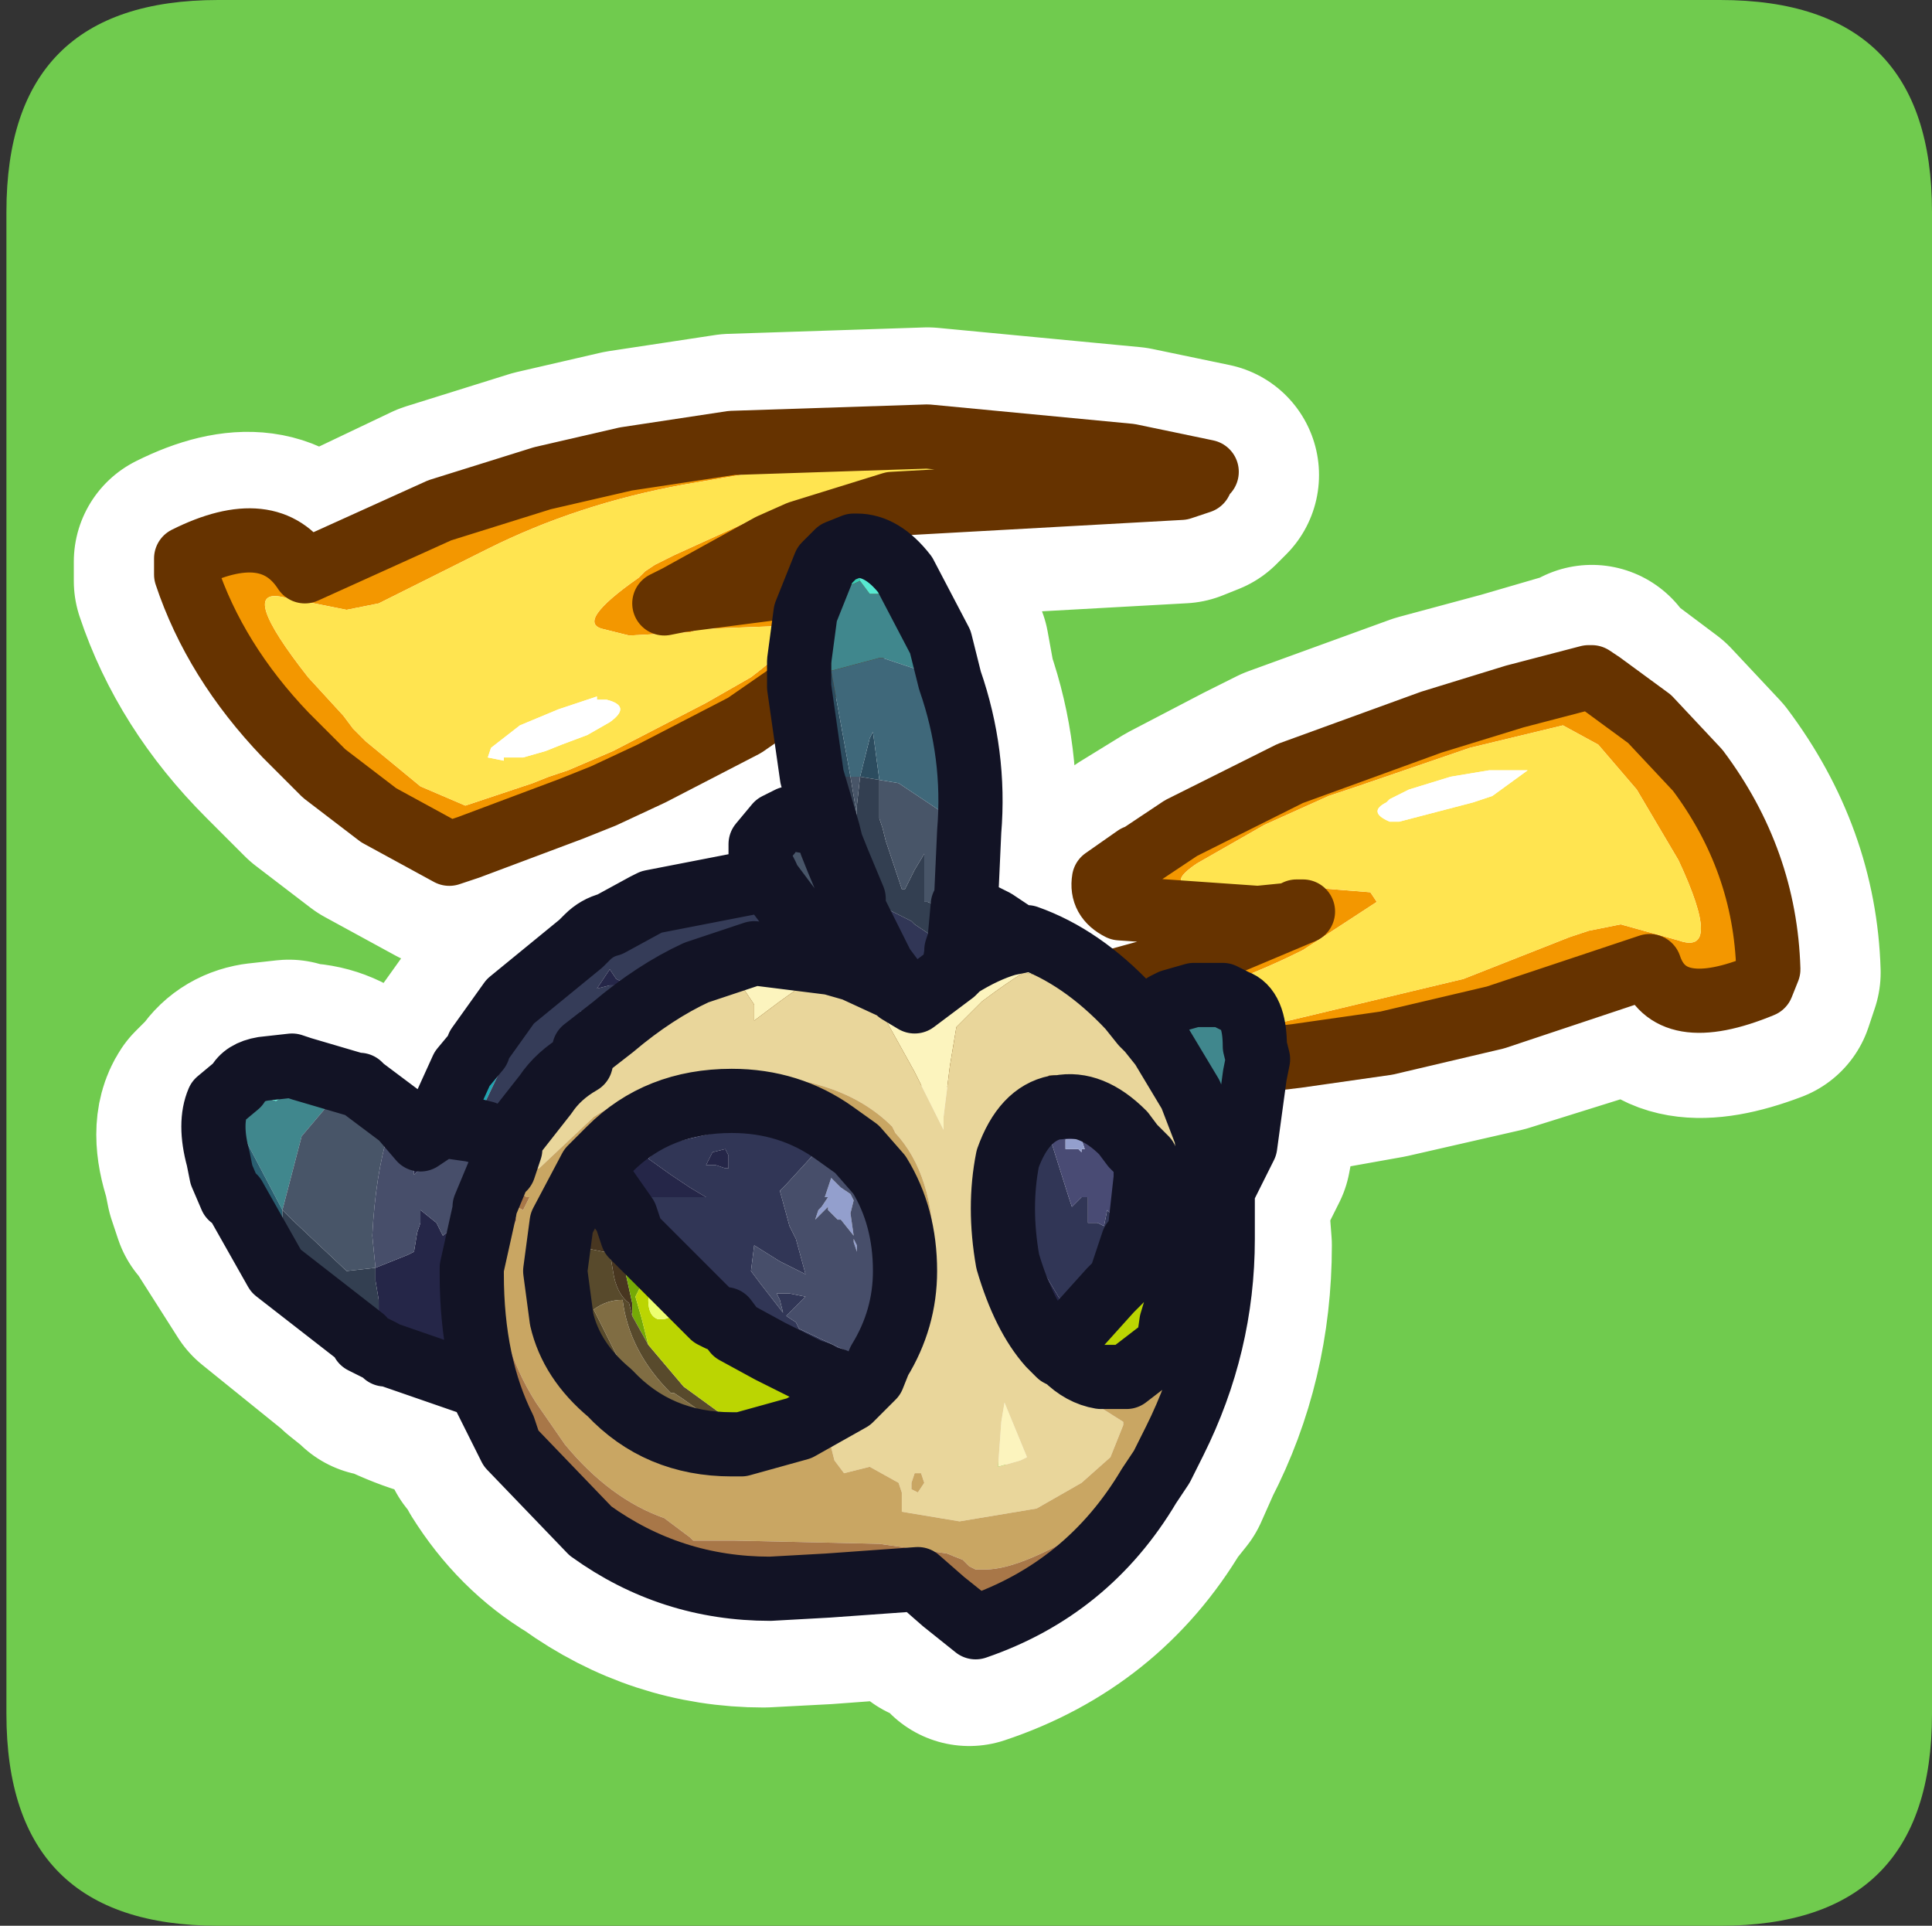 <?xml version="1.0" encoding="UTF-8" standalone="no"?>
<svg xmlns:ffdec="https://www.free-decompiler.com/flash" xmlns:xlink="http://www.w3.org/1999/xlink" ffdec:objectType="frame" height="30.0px" width="30.1px" xmlns="http://www.w3.org/2000/svg">
  <rect width="100%" height="100%" fill="#333333" stroke="none"/>
  <g transform="matrix(1.0, 0.0, 0.0, 1.0, 0.0, 0.0)">
    <use ffdec:characterId="1" height="30.0" transform="matrix(1.0, 0.0, 0.0, 1.0, 0.0, 0.0)" width="30.1" xlink:href="#shape0"/>
  </g>
  <defs>
    <g id="shape0" transform="matrix(1.0, 0.0, 0.0, 1.0, 0.0, 0.0)">
      <path d="M0.0 0.0 L30.0 0.0 30.0 30.0 0.0 30.0 0.0 0.0" fill="#33cc66" fill-opacity="0.0" fill-rule="evenodd" stroke="none"/>
      <path d="M3.4 0.0 L26.8 0.0 Q30.1 0.0 30.1 3.3 L30.1 26.7 Q30.1 30.0 26.8 30.0 L3.4 30.0 Q0.1 30.0 0.1 26.7 L0.1 3.3 Q0.1 0.0 3.4 0.0" fill="#70cb4e" fill-rule="evenodd" stroke="none"/>
      <path d="M14.45 6.85 L17.6 7.15 18.8 7.4 18.75 7.45 18.65 7.55 18.4 7.65 13.9 7.9 12.45 8.35 12.0 8.55 12.0 8.6 Q11.25 8.9 10.55 9.35 L10.35 9.45 10.6 9.4 12.15 9.2 12.65 9.2 12.75 8.95 13.0 8.7 13.25 8.65 13.3 8.65 Q13.7 8.65 14.05 9.05 L14.6 10.15 14.7 10.7 Q15.1 11.85 15.0 13.1 L15.0 14.2 14.95 14.25 15.4 14.45 15.85 14.75 15.95 14.75 17.15 15.45 18.4 15.1 20.3 14.3 20.3 14.25 20.15 14.3 20.05 14.3 19.55 14.4 17.4 14.25 Q17.15 14.0 17.25 13.75 L17.75 13.35 18.4 12.95 19.55 12.35 20.05 12.1 22.25 11.3 23.55 10.95 24.75 10.6 24.8 10.55 24.9 10.7 25.7 11.3 26.45 12.1 Q27.5 13.5 27.55 15.15 L27.45 15.45 Q26.0 16.0 25.7 15.15 L23.3 15.9 21.55 16.3 20.15 16.55 19.55 16.65 19.5 16.85 19.5 16.9 19.3 17.95 18.95 18.65 18.95 18.75 19.0 19.4 Q19.0 21.1 18.25 22.55 L18.05 23.0 17.85 23.25 Q16.9 24.85 15.1 25.45 14.95 25.25 14.6 25.1 L14.2 24.7 12.85 24.8 11.9 24.85 Q10.4 24.85 9.15 23.95 8.4 23.5 7.9 22.7 L7.9 22.65 7.7 22.4 7.3 21.65 Q6.8 21.65 6.0 21.25 L5.9 21.25 5.85 21.2 5.6 21.0 5.55 20.95 4.25 19.9 3.55 18.8 3.5 18.75 3.4 18.45 3.35 18.2 Q3.15 17.6 3.35 17.3 L3.6 17.05 Q3.75 16.8 4.05 16.75 L4.5 16.7 4.65 16.75 Q5.1 16.75 5.45 17.05 L5.55 17.05 6.2 17.5 6.5 17.85 6.8 17.7 6.85 17.7 6.9 17.35 7.15 16.75 7.35 16.45 7.35 16.4 7.85 15.7 8.95 14.8 9.1 14.75 9.45 14.5 10.0 14.25 10.05 14.2 11.9 13.8 11.9 13.75 11.8 13.6 11.8 13.25 12.0 12.95 12.25 12.85 12.55 12.9 12.7 12.95 12.85 13.1 12.6 12.2 12.35 10.85 12.25 10.95 11.6 11.35 10.15 12.1 9.4 12.45 8.9 12.65 7.3 13.25 7.0 13.35 5.9 12.75 5.05 12.1 4.45 11.5 Q3.35 10.4 2.9 9.05 L2.9 8.75 Q4.2 8.1 4.75 9.0 L6.85 8.0 8.45 7.5 9.75 7.2 11.4 6.95 14.45 6.85 M17.15 15.45 L17.55 15.8 17.55 15.85 17.7 16.05 18.05 15.8 18.15 15.75 18.5 15.6 19.0 15.6 19.2 15.75 19.5 16.15 19.5 16.4 19.55 16.65 M14.95 14.25 L14.9 14.75 14.85 14.9 14.85 14.95 14.8 15.25 14.9 15.15 Q15.3 14.9 15.65 14.8 L15.85 14.75 M17.7 16.05 L17.85 16.2 17.9 16.3 18.05 16.4 18.2 16.7 18.45 17.15 18.75 17.8 18.75 17.85 18.85 18.45 18.85 18.5 18.95 18.65 M17.45 17.8 Q16.9 17.3 16.45 17.4 L16.4 17.4 Q15.85 17.45 15.65 18.2 15.45 18.95 15.65 19.75 15.85 20.6 16.3 21.1 L16.5 20.95 16.55 20.9 16.8 20.75 17.25 20.2 17.35 20.1 17.6 19.45 17.65 19.35 17.75 18.5 17.75 18.2 17.6 17.95 17.45 17.8 M17.75 18.2 L18.1 18.95 18.15 19.15 18.35 20.2 18.2 20.75 18.1 21.1 17.5 21.6 17.1 21.6 16.5 21.25 16.45 21.25 16.3 21.1 M12.35 10.85 L12.35 10.45 12.45 9.7 12.65 9.2 M11.9 13.8 L11.9 13.9 12.25 14.3 12.6 14.85 12.65 14.85 12.7 14.9 12.9 15.15 13.2 15.2 13.85 15.55 13.85 15.4 13.7 15.15 13.25 14.3 13.25 14.25 13.2 14.1 13.0 13.55 12.9 13.25 12.85 13.1 M7.9 22.65 L7.75 22.4 Q7.3 21.35 7.3 20.0 L7.3 19.85 7.45 18.95 7.5 18.95 7.7 18.3 7.75 18.3 7.85 18.05 7.7 17.85 7.45 17.8 7.3 17.75 6.95 17.7 6.85 17.7 M12.9 15.15 L11.65 14.95 10.8 15.25 Q10.1 15.55 9.5 16.15 L9.05 16.5 8.95 16.65 8.45 17.15 7.9 17.85 7.85 18.0 7.85 18.05 M8.7 19.15 L8.55 19.95 Q8.55 20.3 8.7 20.65 L9.4 21.85 Q10.15 22.6 11.35 22.6 L11.5 22.6 12.35 22.4 13.15 21.95 13.3 21.85 13.3 21.8 13.05 21.65 12.95 21.65 12.7 21.6 12.7 21.55 12.55 21.5 12.0 21.25 11.9 21.2 11.4 20.9 11.2 20.7 11.15 20.65 11.05 20.6 9.8 19.35 9.65 19.05 9.3 18.6 9.15 18.3 Q8.85 18.7 8.7 19.15 M13.3 21.8 L13.45 21.65 13.5 21.6 13.65 21.3 Q14.05 20.7 14.05 19.95 14.05 19.05 13.6 18.4 L13.3 18.05 12.95 17.8 Q12.25 17.3 11.35 17.3 10.15 17.3 9.4 18.05 L9.15 18.3 M13.85 15.4 L13.9 15.55 14.2 15.75 14.8 15.25 M13.85 15.55 L13.9 15.55" fill="none" stroke="#ffffff" stroke-linecap="round" stroke-linejoin="round" stroke-width="3.5"/>
      <path d="M13.1 10.15 L12.25 10.85 11.6 11.3 10.15 12.05 9.4 12.4 8.9 12.6 7.3 13.2 7.0 13.3 5.9 12.7 5.05 12.05 4.45 11.45 Q3.35 10.3 2.9 8.95 L2.9 8.7 Q4.2 8.05 4.75 8.9 L6.85 7.95 8.45 7.45 9.75 7.15 11.4 6.9 14.45 6.8 17.6 7.1 18.8 7.35 18.05 7.25 Q15.5 7.0 13.2 7.2 L12.4 7.25 10.65 7.55 Q9.0 7.85 7.6 8.55 L6.2 9.25 5.9 9.4 5.4 9.5 4.4 9.3 Q3.7 9.15 4.8 10.55 L5.35 11.15 5.5 11.35 5.7 11.55 6.55 12.25 7.25 12.55 8.3 12.2 8.55 12.1 8.85 12.0 9.55 11.7 11.0 10.95 11.35 10.75 11.7 10.55 Q12.75 9.75 12.2 9.75 L10.9 9.8 10.75 9.85 9.8 9.9 9.4 9.8 Q8.95 9.7 9.95 9.0 L10.05 8.9 10.2 8.8 10.5 8.65 12.15 7.9 12.55 7.8 12.9 7.7 15.4 7.35 17.65 7.3 18.75 7.4 18.7 7.5 18.4 7.6 13.9 7.85 12.45 8.3 12.0 8.5 10.55 9.3 10.35 9.4 10.6 9.35 12.15 9.15 13.0 9.2 13.55 9.65 13.55 9.75 13.25 10.1 13.2 10.1 13.1 10.15 M17.8 13.3 L18.4 12.9 19.6 12.3 20.1 12.05 22.3 11.25 23.6 10.85 24.75 10.55 24.8 10.55 24.95 10.65 25.7 11.2 26.45 12.0 Q27.5 13.4 27.55 15.1 L27.45 15.35 Q26.0 15.95 25.7 15.05 L23.3 15.85 21.6 16.25 20.2 16.45 18.5 16.65 14.2 16.4 14.05 16.4 13.15 16.2 12.4 16.05 11.25 15.75 12.05 15.9 14.55 16.2 14.7 16.2 17.65 16.2 19.45 16.05 22.8 15.25 24.45 14.6 24.75 14.5 25.25 14.4 26.15 14.65 Q26.85 14.9 26.15 13.4 L25.5 12.3 24.9 11.6 24.35 11.3 22.9 11.65 21.15 12.25 20.7 12.4 19.7 12.85 19.35 13.05 18.65 13.45 Q18.2 13.75 18.55 13.8 L20.1 13.8 21.35 13.9 21.45 14.05 20.3 14.8 Q18.7 15.6 17.25 15.75 L16.15 15.9 14.65 15.95 12.4 15.85 11.3 15.7 11.45 15.6 11.75 15.5 Q14.1 15.85 16.3 15.5 L16.95 15.4 18.4 15.0 20.3 14.2 20.2 14.2 20.1 14.25 19.6 14.3 17.45 14.15 Q17.15 14.0 17.2 13.7 L17.7 13.35 17.8 13.3" fill="#f39700" fill-rule="evenodd" stroke="none"/>
      <path d="M18.75 7.4 L17.65 7.3 15.4 7.35 12.9 7.7 12.55 7.8 12.15 7.9 10.5 8.65 10.2 8.8 10.05 8.9 9.95 9.0 Q8.95 9.7 9.4 9.8 L9.8 9.9 10.75 9.85 10.9 9.8 12.2 9.75 Q12.75 9.75 11.7 10.55 L11.35 10.75 11.0 10.95 9.55 11.7 8.85 12.0 8.55 12.1 8.3 12.2 7.25 12.55 6.55 12.25 5.7 11.55 5.5 11.35 5.35 11.15 4.8 10.55 Q3.7 9.15 4.4 9.3 L5.4 9.5 5.9 9.4 6.2 9.25 7.6 8.55 Q9.0 7.85 10.65 7.55 L12.4 7.25 13.2 7.2 Q15.5 7.0 18.05 7.25 L18.8 7.35 18.75 7.4 M11.25 15.75 L11.3 15.7 12.4 15.85 14.65 15.95 16.15 15.9 17.25 15.75 Q18.7 15.6 20.3 14.8 L21.45 14.05 21.35 13.9 20.1 13.8 18.55 13.8 Q18.2 13.75 18.65 13.45 L19.35 13.05 19.7 12.85 20.7 12.4 21.15 12.25 22.9 11.65 24.35 11.3 24.9 11.6 25.5 12.3 26.15 13.4 Q26.85 14.9 26.15 14.65 L25.25 14.4 24.75 14.5 24.45 14.6 22.8 15.25 19.45 16.05 17.65 16.2 14.7 16.2 14.55 16.2 12.05 15.9 11.25 15.75 M7.85 11.85 L7.85 11.8 8.15 11.8 8.5 11.7 8.75 11.6 9.15 11.45 9.5 11.25 Q9.85 11.0 9.45 10.9 L9.3 10.9 9.3 10.85 8.7 11.05 8.1 11.3 7.65 11.65 7.6 11.8 7.85 11.85 M21.6 12.5 Q21.3 12.65 21.65 12.8 L21.75 12.8 21.8 12.8 22.95 12.5 23.1 12.45 23.25 12.4 23.8 12.0 23.5 12.0 23.2 12.0 22.6 12.1 21.95 12.3 21.65 12.45 21.6 12.5" fill="#ffe450" fill-rule="evenodd" stroke="none"/>
      <path d="M21.6 12.5 L21.65 12.45 21.95 12.3 22.6 12.1 23.2 12.0 23.5 12.0 23.8 12.0 23.25 12.4 23.1 12.45 22.95 12.5 21.8 12.8 21.75 12.8 21.65 12.8 Q21.3 12.65 21.6 12.5 M7.85 11.85 L7.6 11.8 7.65 11.65 8.1 11.3 8.7 11.05 9.3 10.85 9.3 10.9 9.45 10.9 Q9.85 11.0 9.5 11.25 L9.15 11.45 8.75 11.6 8.5 11.7 8.15 11.8 7.85 11.8 7.85 11.85" fill="#ffffff" fill-rule="evenodd" stroke="none"/>
      <path d="M18.8 7.35 L17.6 7.1 14.45 6.8 11.4 6.9 9.75 7.15 8.45 7.45 6.85 7.95 4.75 8.9 Q4.2 8.05 2.9 8.7 L2.9 8.95 Q3.35 10.3 4.45 11.45 L5.05 12.05 5.9 12.7 7.0 13.3 7.3 13.2 8.9 12.6 9.4 12.4 10.15 12.05 11.6 11.3 12.25 10.85 13.1 10.15 M13.2 10.1 L13.25 10.1 13.55 9.75 13.55 9.65 13.0 9.2 12.15 9.15 10.6 9.35 10.35 9.4 10.55 9.3 12.0 8.5 12.45 8.3 13.9 7.85 18.4 7.6 18.7 7.5 18.75 7.4 18.8 7.35 M17.8 13.3 L18.4 12.9 19.6 12.3 20.1 12.05 22.3 11.25 23.6 10.85 24.75 10.55 24.8 10.55 24.95 10.65 25.7 11.2 26.45 12.0 Q27.5 13.4 27.55 15.1 L27.45 15.35 Q26.0 15.95 25.7 15.05 L23.3 15.85 21.6 16.25 20.2 16.45 18.5 16.65 14.2 16.4 14.05 16.4 13.15 16.2 12.4 16.05 11.25 15.75 11.3 15.7 11.45 15.6 11.75 15.5 Q14.1 15.85 16.3 15.5 L16.95 15.4 18.4 15.0 20.3 14.2 20.2 14.2 20.1 14.25 19.6 14.3 17.45 14.15 Q17.15 14.0 17.2 13.7 L17.7 13.35" fill="none" stroke="#663300" stroke-linecap="round" stroke-linejoin="round" stroke-width="1.0"/>
      <path d="M19.05 15.5 L19.25 15.6 Q19.55 15.7 19.55 16.3 L19.15 16.0 19.05 15.5 M3.4 18.05 Q3.25 17.5 3.4 17.15 L3.7 16.9 3.75 17.5 3.4 18.05 M12.55 9.55 L12.85 8.8 13.05 8.6 12.95 9.25 12.85 9.3 12.55 9.55" fill="#23929c" fill-rule="evenodd" stroke="none"/>
      <path d="M3.7 16.9 Q3.8 16.7 4.1 16.65 L4.55 16.6 4.7 16.65 4.5 16.75 Q4.4 16.75 4.35 16.85 L4.2 16.85 4.0 16.95 4.1 17.1 3.75 17.5 3.7 16.9 M13.05 8.6 L13.3 8.5 13.35 8.5 Q13.75 8.5 14.1 8.95 L13.7 9.0 13.7 8.9 13.6 8.85 13.55 8.8 13.45 8.85 13.4 9.0 13.4 9.05 12.95 9.25 13.05 8.6 M18.15 15.65 L18.25 15.6 18.6 15.5 19.05 15.5 19.15 16.0 19.1 16.0 18.75 15.8 18.8 15.65 18.6 15.65 18.5 15.7 18.3 15.7 18.15 15.65" fill="#39cdb5" fill-rule="evenodd" stroke="none"/>
      <path d="M14.1 8.95 L14.65 10.0 14.8 10.6 13.75 10.25 13.7 10.25 12.95 10.45 12.95 9.3 12.95 9.25 13.4 9.05 13.55 9.25 13.7 9.25 13.75 9.15 13.7 9.0 14.1 8.95 M18.3 15.7 L18.5 15.7 18.45 15.75 18.5 15.95 18.65 15.95 18.75 15.8 19.1 16.0 19.15 16.0 19.1 16.2 19.15 16.35 19.05 17.2 18.45 16.5 18.1 16.3 17.9 16.05 18.3 15.7 M5.25 17.05 L4.7 17.7 4.4 18.85 3.9 17.9 3.8 17.7 3.75 17.5 4.1 17.1 4.3 17.15 4.45 17.05 4.4 16.9 4.35 16.85 Q4.4 16.75 4.5 16.75 L5.25 17.05" fill="#40878d" fill-rule="evenodd" stroke="none"/>
      <path d="M18.75 15.8 L18.65 15.95 18.5 15.95 18.45 15.75 18.5 15.7 18.6 15.65 18.8 15.65 18.75 15.8 M13.4 9.05 L13.4 9.0 13.45 8.85 13.55 8.8 13.6 8.85 13.7 8.9 13.7 9.0 13.75 9.15 13.7 9.25 13.55 9.25 13.4 9.05 M4.35 16.85 L4.4 16.9 4.45 17.05 4.3 17.15 4.1 17.1 4.0 16.95 4.2 16.85 4.35 16.85" fill="#57e9d2" fill-rule="evenodd" stroke="none"/>
      <path d="M19.55 16.3 L19.6 16.5 19.55 16.75 19.4 17.85 19.2 17.55 19.15 17.5 19.1 17.4 19.1 17.3 19.05 17.3 19.05 17.2 19.15 16.35 19.1 16.2 19.15 16.0 19.55 16.3 M4.3 19.8 L3.65 18.65 3.6 18.65 3.45 18.3 3.4 18.05 3.75 17.5 3.8 17.7 3.9 17.9 4.4 18.85 4.4 18.95 4.4 19.05 4.35 19.2 4.35 19.3 4.35 19.4 4.3 19.8 M12.45 10.7 L12.45 10.3 12.55 9.55 12.85 9.3 12.95 9.25 12.95 9.3 12.95 10.45 12.6 10.65 12.45 10.7" fill="#295e70" fill-rule="evenodd" stroke="none"/>
      <path d="M4.7 16.65 L5.55 16.9 5.6 16.9 5.65 16.95 6.25 17.4 6.55 17.75 6.85 17.55 6.9 17.55 6.95 17.2 7.2 16.65 7.45 16.35 7.45 16.3 7.95 15.6 9.05 14.7 9.15 14.6 Q9.3 14.45 9.5 14.4 L10.05 14.1 10.15 14.05 11.95 13.7 12.0 13.75 11.75 13.8 10.35 14.35 9.25 14.9 8.95 15.05 8.8 15.25 8.7 15.3 7.95 16.35 7.45 17.4 7.35 17.6 7.55 17.65 7.75 17.75 7.95 17.9 7.85 18.2 7.55 17.95 7.45 17.9 7.3 17.9 6.9 17.9 6.8 17.9 Q6.6 17.95 6.5 18.15 L6.35 17.9 6.15 17.7 6.05 17.65 5.25 17.05 4.5 16.75 4.7 16.65 M17.8 15.95 L18.15 15.65 18.3 15.7 17.9 16.05 17.8 15.95 M6.9 17.55 L7.0 17.55 7.35 17.6 7.0 17.55 6.9 17.55" fill="#20a5b1" fill-rule="evenodd" stroke="none"/>
      <path d="M15.95 14.65 L16.0 14.6 Q16.85 14.9 17.6 15.7 L17.8 15.95 17.9 16.05 18.1 16.3 18.55 17.05 17.8 16.3 17.6 16.05 17.55 16.0 17.2 15.75 Q16.55 15.25 15.95 15.15 15.7 15.3 15.3 15.6 L14.9 16.0 14.8 16.6 14.7 17.4 14.7 17.6 14.6 17.4 14.25 16.7 13.75 15.8 13.35 15.6 12.5 15.35 12.15 15.6 11.75 15.9 11.75 15.65 11.55 15.35 9.85 16.0 9.1 16.35 9.55 16.0 Q10.2 15.45 10.85 15.15 L11.75 14.85 12.95 15.0 13.3 15.1 13.95 15.4 14.0 15.45 14.25 15.6 14.85 15.15 14.95 15.05 Q15.35 14.8 15.7 14.7 L15.95 14.65 M15.6 22.15 L15.65 21.85 16.0 22.7 15.9 22.75 15.55 22.85 15.6 22.15" fill="#fcf4be" fill-rule="evenodd" stroke="none"/>
      <path d="M15.0 14.1 L15.5 14.35 15.95 14.65 15.7 14.7 15.2 14.75 14.9 14.8 14.95 14.65 15.0 14.1 M9.05 16.55 Q8.7 16.75 8.5 17.05 L7.95 17.75 7.95 17.9 7.75 17.75 7.45 17.4 7.95 16.35 8.7 15.3 8.8 15.25 8.95 15.05 9.25 14.9 10.35 14.35 11.75 13.8 12.0 13.75 12.3 14.15 12.65 14.75 12.05 14.5 Q11.5 14.75 10.85 15.15 10.2 15.45 9.55 16.0 L9.45 16.0 9.15 15.8 9.05 15.75 8.95 16.0 8.95 16.2 9.05 16.55 M9.5 15.1 L9.3 15.4 9.5 15.35 9.75 15.35 9.7 15.3 9.6 15.25 9.5 15.1" fill="#353c58" fill-rule="evenodd" stroke="none"/>
      <path d="M9.1 16.35 L9.85 16.0 11.55 15.35 11.75 15.65 11.75 15.9 12.15 15.6 12.5 15.35 13.35 15.6 13.75 15.8 14.25 16.7 14.6 17.4 14.7 17.6 14.7 17.4 14.8 16.6 14.9 16.0 15.3 15.6 Q15.7 15.3 15.95 15.15 16.55 15.25 17.2 15.75 L17.55 16.0 17.6 16.05 17.8 16.3 18.55 17.05 18.8 17.7 18.8 17.75 18.95 18.3 18.95 18.35 18.9 18.45 18.6 18.65 18.5 18.6 18.45 18.6 18.25 18.25 17.9 17.6 17.35 17.05 16.6 16.75 16.5 16.75 16.35 16.75 15.9 17.15 15.75 17.25 15.65 17.5 Q15.3 18.05 15.3 18.8 15.3 20.4 16.35 21.4 L16.55 21.55 17.5 22.15 17.5 22.2 17.3 22.7 16.85 23.1 16.15 23.5 14.95 23.7 14.05 23.55 14.05 23.4 14.05 23.25 14.0 23.1 13.55 22.85 13.15 22.95 13.0 22.75 12.95 22.55 14.0 21.45 Q14.55 20.6 14.55 19.55 14.55 18.3 13.95 17.65 L13.9 17.55 Q13.1 16.75 11.55 16.75 10.25 16.75 9.25 17.4 L8.4 18.2 8.25 18.2 8.25 18.0 Q8.25 17.7 8.4 17.35 L8.5 17.05 Q8.7 16.75 9.05 16.55 L9.1 16.35 M15.6 22.15 L15.55 22.85 15.9 22.75 16.0 22.7 15.65 21.85 15.6 22.15 M14.35 22.95 L14.25 22.95 14.2 23.1 14.2 23.2 14.3 23.25 14.4 23.1 14.35 22.95" fill="#e9d69b" fill-rule="evenodd" stroke="none"/>
      <path d="M19.05 18.55 L19.05 18.65 19.05 19.3 Q19.05 20.95 18.3 22.45 L18.1 22.85 17.9 23.15 17.2 23.65 Q15.95 24.45 15.35 24.45 L15.2 24.45 15.1 24.4 15.0 24.3 14.75 24.2 13.7 24.05 11.45 24.0 10.8 24.0 10.75 23.95 10.35 23.65 Q9.5 23.35 8.8 22.5 L8.35 21.85 Q7.75 20.9 7.75 19.8 L7.75 19.5 7.75 19.45 7.85 19.4 8.05 19.0 7.95 18.8 7.8 18.7 7.9 18.2 7.95 17.9 7.95 17.75 8.5 17.05 8.4 17.35 Q8.25 17.7 8.25 18.0 L8.25 18.2 8.4 18.2 9.25 17.4 Q10.25 16.75 11.55 16.75 13.1 16.75 13.9 17.55 L13.95 17.65 Q14.55 18.3 14.55 19.55 14.55 20.6 14.0 21.45 L12.95 22.55 13.0 22.75 13.15 22.95 13.55 22.85 14.0 23.1 14.05 23.25 14.05 23.4 14.05 23.55 14.95 23.7 16.15 23.5 16.85 23.1 17.3 22.7 17.5 22.2 17.5 22.15 16.55 21.55 16.35 21.4 Q15.3 20.4 15.3 18.8 15.3 18.05 15.65 17.5 L15.75 17.25 15.9 17.15 16.35 16.75 16.5 16.75 16.6 16.75 17.35 17.05 17.9 17.6 18.25 18.25 18.45 18.6 18.5 18.6 18.6 18.65 18.9 18.45 18.95 18.35 19.05 18.55 M17.85 18.05 L17.65 17.85 17.5 17.65 Q17.0 17.15 16.5 17.25 L16.45 17.25 Q15.95 17.35 15.7 18.05 15.55 18.8 15.7 19.65 15.95 20.5 16.35 20.95 L16.5 21.1 16.6 21.15 Q16.85 21.4 17.15 21.45 L17.55 21.45 18.2 20.95 18.25 20.6 18.4 20.1 18.4 20.0 18.25 19.05 18.2 18.85 17.85 18.05 M8.15 18.6 L8.05 18.65 8.05 18.8 8.15 18.85 8.25 18.65 8.2 18.65 8.15 18.6 M9.2 18.2 L8.75 19.05 8.65 19.8 8.75 20.55 Q8.9 21.2 9.5 21.7 10.25 22.5 11.4 22.5 L11.55 22.5 12.45 22.25 13.25 21.8 13.35 21.7 13.55 21.5 13.6 21.45 13.7 21.2 Q14.1 20.55 14.1 19.8 14.1 18.95 13.7 18.3 L13.35 17.9 13.0 17.65 Q12.3 17.15 11.4 17.15 10.25 17.15 9.5 17.9 L9.2 18.2 M14.35 22.95 L14.4 23.1 14.3 23.25 14.2 23.2 14.2 23.1 14.25 22.95 14.35 22.95" fill="#c9a663" fill-rule="evenodd" stroke="none"/>
      <path d="M16.5 17.25 Q17.0 17.15 17.5 17.65 L17.65 17.85 17.85 18.05 17.85 18.35 17.75 19.25 17.65 19.35 17.45 19.65 17.15 19.9 16.75 20.2 16.65 20.25 16.55 20.3 16.25 19.8 16.0 19.25 Q15.95 18.15 16.35 17.6 L16.35 17.5 16.45 17.35 16.5 17.25 M16.35 17.6 L16.35 17.7 16.65 18.65 16.7 18.8 16.85 18.65 16.95 18.65 16.95 19.0 16.95 19.05 17.1 19.05 17.2 19.1 17.25 18.85 17.35 18.95 17.5 18.55 17.6 18.15 17.55 18.05 Q17.0 17.55 16.5 17.6 L16.35 17.6 M14.85 15.15 L14.25 15.6 14.0 15.45 13.9 15.25 13.75 15.05 13.6 15.0 13.1 14.6 12.75 14.1 13.3 14.15 13.3 14.1 13.3 14.0 13.65 14.1 13.7 14.1 14.2 14.35 14.25 14.4 14.85 14.8 14.9 14.85 14.85 15.15 M13.0 17.65 L13.35 17.9 13.7 18.3 Q14.1 18.95 14.1 19.8 14.1 20.55 13.7 21.2 L13.6 21.45 13.55 21.5 13.35 21.7 13.1 21.55 13.0 21.5 12.8 21.45 12.75 21.4 12.6 21.35 12.1 21.1 12.0 21.05 11.45 20.75 11.3 20.55 11.2 20.55 11.1 20.5 11.0 20.3 10.5 19.8 10.25 19.2 10.1 18.7 10.1 18.65 10.55 18.65 11.0 18.65 10.75 18.5 10.45 18.3 10.1 18.05 10.15 18.0 10.25 17.85 11.55 17.55 12.75 17.85 12.8 17.85 13.0 17.65 M13.3 14.15 L13.75 15.05 13.3 14.15 M12.8 17.85 L12.25 18.45 12.15 18.55 12.3 19.1 12.4 19.3 12.55 19.85 12.15 19.65 11.75 19.4 11.7 19.8 11.85 20.0 12.2 20.45 12.15 20.25 12.1 20.15 12.3 20.15 12.55 20.2 12.25 20.5 12.4 20.6 12.45 20.7 13.3 21.1 13.3 21.05 13.45 20.75 13.7 19.8 13.7 19.55 Q13.65 18.8 13.15 18.25 L12.8 17.85 M11.3 17.9 L11.1 17.95 11.0 18.15 11.15 18.15 11.3 18.2 11.35 18.2 11.35 18.0 11.3 17.9" fill="#313656" fill-rule="evenodd" stroke="none"/>
      <path d="M7.95 22.55 L7.8 22.25 7.45 21.55 7.35 21.55 6.05 21.1 5.95 20.7 5.95 20.6 5.9 20.5 5.9 20.4 5.9 20.25 5.85 19.95 5.85 19.9 5.85 19.75 6.35 19.55 6.45 19.5 6.5 19.2 6.55 19.05 6.55 18.85 6.8 19.05 6.85 19.15 6.9 19.25 7.15 19.05 7.5 18.35 7.55 18.25 7.35 17.95 7.25 17.95 7.2 17.95 6.9 18.0 6.85 18.05 6.7 18.2 6.5 18.25 6.45 18.3 6.45 18.25 6.35 17.9 6.5 18.15 Q6.6 17.95 6.8 17.9 L6.9 17.9 7.3 17.9 7.45 17.9 7.55 17.95 7.85 18.2 7.8 18.2 7.55 18.8 7.55 18.85 7.35 19.75 7.35 19.85 Q7.35 21.25 7.85 22.25 L7.95 22.55 M9.1 16.35 L9.05 16.55 8.95 16.2 8.95 16.0 9.05 15.75 9.15 15.8 9.45 16.0 9.55 16.0 9.1 16.35 M16.35 20.95 Q15.95 20.5 15.7 19.65 15.55 18.8 15.7 18.05 15.95 17.35 16.45 17.25 L16.5 17.25 16.45 17.35 16.35 17.5 16.35 17.6 Q15.95 18.15 16.0 19.25 L16.25 19.8 16.55 20.3 16.65 20.25 16.75 20.2 17.15 19.9 17.45 19.65 17.65 19.35 17.45 19.95 17.3 20.1 16.85 20.6 16.65 20.8 16.6 20.85 16.35 20.95 M14.9 14.8 L15.2 14.75 15.7 14.7 Q15.35 14.8 14.95 15.05 L14.85 15.15 14.9 14.85 14.9 14.8 M14.0 15.45 L13.95 15.4 13.3 15.1 12.95 15.0 11.75 14.85 10.85 15.15 Q11.5 14.75 12.05 14.5 L12.65 14.75 12.3 14.15 12.4 14.15 12.75 14.1 13.1 14.6 13.6 15.0 13.75 15.05 13.9 15.25 14.0 15.45 M9.5 15.1 L9.6 15.25 9.7 15.3 9.75 15.35 9.5 15.35 9.3 15.4 9.5 15.1 M7.75 17.75 L7.55 17.65 7.35 17.6 7.45 17.4 7.75 17.75 M9.75 18.95 L9.4 18.45 9.2 18.2 9.5 17.9 Q10.25 17.15 11.4 17.15 12.3 17.15 13.0 17.65 L12.8 17.85 12.75 17.85 11.55 17.55 10.25 17.85 10.15 18.0 10.1 18.05 10.45 18.3 10.75 18.5 11.0 18.65 10.55 18.65 10.1 18.65 10.1 18.7 10.25 19.2 10.5 19.8 11.0 20.3 11.1 20.5 9.85 19.25 9.75 18.95 M13.95 15.4 L13.9 15.25 13.95 15.4 M12.65 14.75 L12.7 14.75 12.75 14.8 12.95 15.0 12.75 14.8 12.7 14.75 12.65 14.75 M11.3 17.9 L11.35 18.0 11.35 18.2 11.3 18.2 11.15 18.15 11.0 18.15 11.1 17.95 11.3 17.9" fill="#252648" fill-rule="evenodd" stroke="none"/>
      <path d="M16.35 17.6 L16.5 17.6 Q17.0 17.55 17.55 18.05 L17.6 18.15 17.5 18.55 17.35 18.95 17.25 18.85 17.2 19.1 17.1 19.05 16.95 19.05 16.95 19.0 16.95 18.65 16.85 18.65 16.7 18.8 16.65 18.65 16.35 17.7 16.35 17.6 M16.75 17.9 L16.8 17.9 16.85 17.95 16.85 17.9 16.9 17.9 16.85 17.75 16.75 17.75 16.65 17.75 16.6 17.75 16.6 17.9 16.75 17.9" fill="#494b74" fill-rule="evenodd" stroke="none"/>
      <path d="M16.75 17.9 L16.6 17.9 16.6 17.75 16.65 17.75 16.75 17.75 16.85 17.75 16.9 17.9 16.85 17.9 16.85 17.95 16.8 17.9 16.75 17.9 M13.35 19.4 L13.35 19.5 13.3 19.35 13.3 19.3 13.35 19.4 M12.85 18.65 L12.95 18.35 13.1 18.5 13.25 18.6 13.3 18.7 13.25 18.9 13.3 19.25 13.1 19.0 13.05 19.0 13.0 18.95 12.9 18.85 12.9 18.8 12.85 18.85 12.7 19.0 12.75 18.85 12.8 18.8 12.9 18.65 12.85 18.65" fill="#939fcd" fill-rule="evenodd" stroke="none"/>
      <path d="M17.85 18.05 L18.2 18.85 18.25 19.05 18.4 20.0 18.25 19.55 18.1 19.3 18.0 19.45 17.95 19.55 17.9 19.75 17.85 19.45 17.75 19.25 17.85 18.35 17.85 18.05 M8.75 20.55 L8.65 19.8 8.75 19.05 9.2 18.2 9.4 18.45 9.75 18.95 9.7 19.35 9.7 19.55 9.75 19.85 9.85 20.3 9.85 20.5 9.8 20.3 Q9.6 20.15 9.55 19.8 L9.5 19.5 9.4 19.5 9.15 19.45 9.05 19.75 Q8.75 20.0 8.75 20.55" fill="#483620" fill-rule="evenodd" stroke="none"/>
      <path d="M17.15 21.45 Q16.85 21.4 16.6 21.15 L16.5 21.1 16.35 20.95 16.6 20.85 16.65 20.8 16.85 20.6 16.95 20.75 17.1 20.75 16.8 20.95 17.0 21.2 17.2 21.2 17.5 21.1 17.55 21.1 17.15 21.45 M17.65 19.35 L17.75 19.25 17.85 19.45 17.9 19.75 17.9 19.85 17.9 20.2 17.85 20.6 17.85 20.2 17.85 20.15 17.85 20.0 17.8 19.9 17.75 19.85 17.65 19.8 17.65 19.9 17.6 19.9 17.6 19.95 17.55 20.15 17.45 20.4 17.3 20.1 17.45 19.95 17.65 19.35 M9.85 20.5 L9.85 20.3 9.75 19.85 9.7 19.55 9.7 19.35 9.75 18.95 9.85 19.25 11.1 20.5 11.2 20.55 11.3 20.55 11.45 20.75 12.0 21.05 12.0 21.1 12.1 21.45 11.7 21.3 11.4 21.15 11.0 20.85 10.5 20.5 10.5 20.4 10.35 20.15 10.25 20.1 10.2 20.15 10.15 20.1 10.05 19.85 10.0 20.0 9.9 20.2 10.0 20.55 10.1 20.95 9.85 20.5 M13.35 21.7 L13.25 21.8 12.45 22.25 11.5 22.1 11.2 22.0 11.7 22.0 12.4 21.8 12.65 21.7 12.6 21.7 12.7 21.6 12.8 21.45 13.0 21.5 13.1 21.55 13.35 21.7" fill="#75aa06" fill-rule="evenodd" stroke="none"/>
      <path d="M18.4 20.0 L18.4 20.1 18.25 20.6 18.2 20.95 17.55 21.45 17.15 21.45 17.55 21.1 17.65 20.95 17.65 20.9 17.85 20.6 17.9 20.2 17.9 19.85 17.9 19.75 17.95 19.55 18.0 19.45 18.1 19.3 18.25 19.55 18.4 20.0 M18.15 20.5 L18.2 20.2 18.1 20.15 17.95 20.15 17.9 20.6 17.85 20.9 17.8 20.95 17.85 20.95 17.9 20.9 18.1 20.55 18.15 20.5 M8.75 20.55 Q8.75 20.0 9.05 19.75 L9.15 19.45 9.4 19.5 9.5 19.5 9.55 19.8 Q9.6 20.15 9.8 20.3 L9.85 20.5 10.1 20.95 10.65 21.6 11.2 22.0 11.5 22.1 12.45 22.25 11.55 22.5 11.4 22.5 Q10.25 22.5 9.5 21.7 8.9 21.2 8.75 20.55 M10.55 22.1 L10.65 22.15 11.0 22.35 11.05 22.35 11.4 22.2 11.4 22.15 11.35 22.1 11.0 22.05 10.65 21.8 10.5 21.7 10.45 21.7 Q9.8 21.05 9.7 20.25 9.45 20.25 9.25 20.4 L9.75 21.4 10.55 22.1" fill="#584a2c" fill-rule="evenodd" stroke="none"/>
      <path d="M19.4 17.85 L19.05 18.55 18.95 18.35 18.95 18.3 18.8 17.75 18.8 17.7 18.95 17.3 19.05 17.2 19.05 17.3 19.1 17.3 19.1 17.4 19.15 17.5 19.2 17.55 19.4 17.85 M6.05 21.1 L6.0 21.1 5.95 21.05 5.65 20.9 5.65 20.85 4.3 19.8 4.35 19.4 4.35 19.3 4.35 19.2 4.4 19.05 4.4 18.95 4.4 18.85 4.55 19.0 5.4 19.8 5.85 19.75 5.85 19.9 5.85 19.95 5.9 20.25 5.9 20.4 5.9 20.5 5.95 20.6 5.95 20.7 6.05 21.1 M11.95 13.7 L11.95 13.65 11.85 13.45 12.25 13.3 12.3 13.3 12.4 13.55 12.45 13.65 12.45 13.7 12.7 14.05 12.75 14.1 12.4 14.15 12.3 14.15 12.0 13.75 11.95 13.7 M12.9 12.95 L12.65 12.1 13.05 12.1 13.25 12.1 13.35 12.7 13.35 12.55 13.4 12.1 13.7 12.15 13.7 12.75 13.75 12.9 13.8 13.1 14.05 13.85 14.1 13.85 14.25 13.55 14.4 13.3 14.4 13.95 14.4 14.05 14.45 14.05 14.7 14.15 15.0 14.1 14.95 14.65 14.9 14.8 14.9 14.85 14.85 14.8 14.25 14.4 14.2 14.35 13.7 14.1 13.65 14.1 13.3 14.0 13.05 13.4 12.95 13.15 12.9 12.95" fill="#333f51" fill-rule="evenodd" stroke="none"/>
      <path d="M15.1 12.95 L15.05 14.05 15.0 14.1 14.7 14.15 14.45 14.05 14.4 14.05 14.4 13.95 14.4 13.3 14.25 13.55 14.1 13.85 14.05 13.85 13.8 13.1 13.75 12.9 13.7 12.75 13.7 12.15 14.0 12.2 15.05 12.9 15.1 12.95 M18.1 16.3 L18.45 16.5 19.05 17.2 18.95 17.3 18.8 17.7 18.55 17.05 18.1 16.3 M12.3 13.3 L12.8 13.15 12.95 13.15 13.05 13.4 13.3 14.0 13.3 14.1 13.3 14.15 12.75 14.1 12.7 14.05 12.45 13.7 12.45 13.65 12.4 13.55 12.3 13.3 M13.25 12.1 L13.4 12.1 13.35 12.55 13.35 12.7 13.25 12.1 M6.05 17.65 Q5.85 18.3 5.8 19.25 L5.85 19.75 5.4 19.8 4.55 19.0 4.4 18.85 4.7 17.7 5.25 17.05 6.05 17.65" fill="#485568" fill-rule="evenodd" stroke="none"/>
      <path d="M18.15 20.5 L18.1 20.55 17.9 20.9 17.85 20.95 17.8 20.95 17.85 20.9 17.9 20.6 17.95 20.15 18.1 20.15 18.2 20.2 18.15 20.5 M10.55 22.1 L9.75 21.4 9.25 20.4 Q9.45 20.25 9.7 20.25 9.8 21.05 10.45 21.7 L10.5 21.7 10.65 21.8 11.0 22.05 11.35 22.1 11.4 22.15 11.4 22.2 11.05 22.35 11.0 22.35 10.65 22.15 10.55 22.1" fill="#806d43" fill-rule="evenodd" stroke="none"/>
      <path d="M17.65 19.9 L17.65 19.8 17.75 19.85 17.8 19.9 17.65 19.9 M17.85 20.15 L17.85 20.2 17.85 20.6 17.65 20.9 17.65 20.95 17.55 21.1 17.5 21.1 17.2 21.2 17.0 21.2 16.8 20.95 17.1 20.75 17.35 20.6 17.45 20.4 17.55 20.15 17.65 20.2 17.85 20.15 M10.5 20.5 L11.0 20.85 11.4 21.15 11.7 21.3 12.1 21.45 12.1 21.55 12.4 21.7 12.6 21.7 12.65 21.7 12.4 21.8 11.7 22.0 11.2 22.0 10.65 21.6 10.1 20.95 10.0 20.55 9.9 20.2 10.0 20.0 10.05 19.85 10.15 20.1 10.1 20.25 Q10.1 20.5 10.25 20.55 L10.35 20.55 10.5 20.5" fill="#bbd502" fill-rule="evenodd" stroke="none"/>
      <path d="M17.8 19.9 L17.85 20.0 17.85 20.15 17.65 20.2 17.55 20.15 17.6 19.95 17.6 19.9 17.65 19.9 17.8 19.9 M10.15 20.1 L10.2 20.15 10.25 20.1 10.35 20.15 10.5 20.4 10.5 20.5 10.35 20.55 10.25 20.55 Q10.1 20.5 10.1 20.25 L10.15 20.1" fill="#edff70" fill-rule="evenodd" stroke="none"/>
      <path d="M17.1 20.75 L16.95 20.75 16.85 20.6 17.3 20.1 17.45 20.4 17.35 20.6 17.1 20.75 M12.0 21.05 L12.1 21.1 12.6 21.35 12.75 21.4 12.8 21.45 12.7 21.6 12.6 21.7 12.4 21.7 12.1 21.55 12.1 21.45 12.0 21.1 12.0 21.05" fill="#2a0a00" fill-rule="evenodd" stroke="none"/>
      <path d="M17.9 23.15 Q16.95 24.75 15.2 25.35 L14.7 24.95 14.3 24.6 12.9 24.7 12.0 24.75 Q10.45 24.75 9.2 23.85 L7.95 22.55 7.85 22.25 Q7.35 21.25 7.35 19.85 L7.35 19.75 7.55 18.85 7.55 18.8 7.8 18.2 7.85 18.2 7.95 17.9 7.9 18.2 7.8 18.7 7.95 18.8 8.05 19.0 7.85 19.4 7.75 19.45 7.75 19.5 7.75 19.8 Q7.75 20.9 8.35 21.85 L8.8 22.5 Q9.5 23.35 10.35 23.65 L10.75 23.95 10.8 24.0 11.45 24.0 13.7 24.05 14.75 24.2 15.0 24.3 15.1 24.4 15.2 24.45 15.35 24.45 Q15.95 24.45 17.2 23.65 L17.9 23.15 M8.15 18.6 L8.2 18.65 8.25 18.65 8.15 18.85 8.05 18.8 8.05 18.65 8.15 18.6" fill="#a87748" fill-rule="evenodd" stroke="none"/>
      <path d="M11.85 13.45 L11.85 13.15 12.1 12.85 12.25 13.15 12.3 13.3 12.25 13.3 11.85 13.45 M12.65 12.1 L12.45 10.7 12.6 10.65 12.95 10.45 13.25 12.1 13.05 12.1 12.65 12.1 M13.4 12.1 L13.55 11.5 13.6 11.4 13.7 12.15 13.4 12.1" fill="#2c4c5f" fill-rule="evenodd" stroke="none"/>
      <path d="M12.1 12.85 L12.3 12.75 12.6 12.8 12.75 12.85 12.9 12.95 12.95 13.15 12.8 13.15 12.3 13.3 12.25 13.15 12.1 12.85 M14.8 10.6 Q15.2 11.75 15.1 12.95 L15.05 12.9 14.0 12.2 13.7 12.15 13.6 11.4 13.55 11.5 13.4 12.1 13.25 12.1 12.95 10.45 13.7 10.25 13.75 10.25 14.8 10.6" fill="#3f687a" fill-rule="evenodd" stroke="none"/>
      <path d="M6.35 17.9 L6.45 18.25 6.45 18.3 6.5 18.25 6.7 18.2 6.85 18.05 6.9 18.0 7.2 17.95 7.25 17.95 7.35 17.95 7.55 18.25 7.5 18.35 7.15 19.05 6.9 19.25 6.85 19.15 6.8 19.05 6.55 18.85 6.55 19.05 6.5 19.2 6.45 19.5 6.35 19.55 5.85 19.75 5.8 19.25 Q5.85 18.3 6.05 17.65 L6.15 17.7 6.35 17.9 M12.8 17.85 L13.15 18.25 Q13.65 18.8 13.7 19.55 L13.7 19.8 13.45 20.75 13.3 21.05 13.3 21.1 12.45 20.7 12.4 20.6 12.25 20.5 12.55 20.2 12.3 20.15 12.1 20.15 12.15 20.25 12.2 20.45 11.85 20.0 11.7 19.8 11.75 19.4 12.15 19.65 12.55 19.85 12.4 19.3 12.3 19.1 12.15 18.55 12.25 18.45 12.8 17.85 M12.85 18.65 L12.9 18.65 12.8 18.8 12.75 18.85 12.7 19.0 12.85 18.85 12.9 18.8 12.9 18.85 13.0 18.95 13.05 19.0 13.1 19.0 13.3 19.25 13.25 18.9 13.3 18.7 13.25 18.6 13.1 18.5 12.95 18.35 12.85 18.65 M13.35 19.4 L13.3 19.3 13.3 19.35 13.35 19.5 13.35 19.4" fill="#474e6a" fill-rule="evenodd" stroke="none"/>
      <path d="M19.05 15.5 L19.25 15.6 Q19.55 15.7 19.55 16.3 L19.6 16.5 19.55 16.75 19.4 17.85 19.05 18.55 19.05 18.65 19.05 19.3 Q19.05 20.95 18.3 22.45 L18.1 22.85 17.9 23.15 Q16.95 24.75 15.2 25.35 L14.7 24.95 14.3 24.6 12.9 24.7 12.0 24.75 Q10.45 24.75 9.2 23.85 L7.95 22.55 7.8 22.25 7.45 21.55 M7.35 21.55 L6.05 21.1 6.0 21.1 5.95 21.05 5.65 20.9 5.65 20.85 4.3 19.8 3.65 18.65 3.6 18.65 3.45 18.3 3.4 18.05 Q3.25 17.5 3.4 17.15 L3.7 16.9 Q3.8 16.7 4.1 16.65 L4.55 16.6 4.7 16.65 5.55 16.9 5.6 16.9 5.65 16.95 6.25 17.4 6.55 17.75 6.85 17.55 6.9 17.55 6.95 17.2 7.2 16.65 7.45 16.35 7.45 16.3 7.95 15.6 9.05 14.7 9.15 14.6 Q9.3 14.45 9.5 14.4 L10.05 14.1 10.15 14.05 11.95 13.7 11.95 13.65 11.85 13.45 11.85 13.15 12.1 12.85 12.3 12.75 12.6 12.8 12.75 12.85 12.9 12.95 12.65 12.1 12.45 10.7 12.45 10.3 12.55 9.55 12.85 8.8 13.05 8.6 13.3 8.5 13.35 8.5 Q13.75 8.5 14.1 8.95 L14.65 10.0 14.8 10.6 Q15.2 11.75 15.1 12.95 L15.05 14.05 15.0 14.1 15.5 14.35 15.95 14.65 16.0 14.6 Q16.85 14.9 17.6 15.7 L17.8 15.95 18.15 15.65 18.25 15.6 18.6 15.5 19.05 15.5 M17.9 16.05 L18.1 16.3 18.55 17.05 18.8 17.7 18.8 17.75 18.95 18.3 18.95 18.35 19.05 18.55 M15.7 14.7 L15.95 14.65 M9.1 16.35 L9.05 16.55 Q8.7 16.75 8.5 17.05 L7.95 17.75 7.95 17.9 7.75 17.75 7.55 17.65 7.35 17.6 7.0 17.55 6.9 17.55 M17.8 15.95 L17.9 16.05 M16.5 17.25 Q17.0 17.15 17.5 17.65 L17.65 17.85 17.85 18.05 18.2 18.85 18.25 19.05 18.4 20.0 M18.4 20.1 L18.25 20.6 18.2 20.95 17.55 21.45 17.15 21.45 Q16.85 21.4 16.6 21.15 L16.5 21.1 16.35 20.95 Q15.95 20.5 15.7 19.65 15.55 18.8 15.7 18.05 15.95 17.35 16.45 17.25 L16.5 17.25 M17.65 19.35 L17.75 19.25 17.85 18.35 17.85 18.05 M17.3 20.1 L17.45 19.95 17.65 19.35 M17.3 20.1 L16.85 20.6 16.65 20.8 16.6 20.85 16.35 20.95 M12.95 13.15 L12.9 12.95 M15.0 14.1 L14.95 14.65 14.9 14.8 14.9 14.85 14.85 15.15 14.25 15.6 14.0 15.45 13.95 15.4 13.3 15.1 12.95 15.0 11.75 14.85 10.85 15.15 Q10.2 15.45 9.55 16.0 L9.1 16.35 M15.7 14.7 Q15.35 14.8 14.95 15.05 L14.85 15.15 M12.0 13.75 L11.95 13.7 M7.85 18.2 L7.95 17.9 M7.95 22.55 L7.85 22.25 Q7.35 21.25 7.35 19.85 L7.35 19.75 7.55 18.85 7.55 18.8 7.8 18.2 7.85 18.2 M9.2 18.2 L8.75 19.05 8.65 19.8 8.75 20.55 Q8.9 21.2 9.5 21.7 10.25 22.5 11.4 22.5 L11.55 22.5 12.45 22.25 13.25 21.8 13.35 21.7 13.55 21.5 13.6 21.45 13.7 21.2 Q14.1 20.55 14.1 19.8 14.1 18.95 13.7 18.3 L13.35 17.9 13.0 17.65 Q12.3 17.15 11.4 17.15 10.25 17.15 9.5 17.9 L9.2 18.2 9.4 18.45 9.75 18.95 9.85 19.25 11.1 20.5 11.2 20.55 11.3 20.55 11.45 20.75 12.0 21.05 12.1 21.1 12.6 21.35 12.75 21.4 12.8 21.45 13.0 21.5 13.1 21.55 13.35 21.7 M13.3 14.15 L13.3 14.1 13.3 14.0 13.05 13.4 12.95 13.15 M14.0 15.45 L13.9 15.25 13.95 15.4 M13.75 15.05 L13.3 14.15 M13.9 15.25 L13.75 15.05 M12.95 15.0 L12.75 14.8 12.7 14.75 12.65 14.75 12.3 14.15 12.0 13.75" fill="none" stroke="#121325" stroke-linecap="round" stroke-linejoin="round" stroke-width="1.0"/>
    </g>
  </defs>
</svg>
